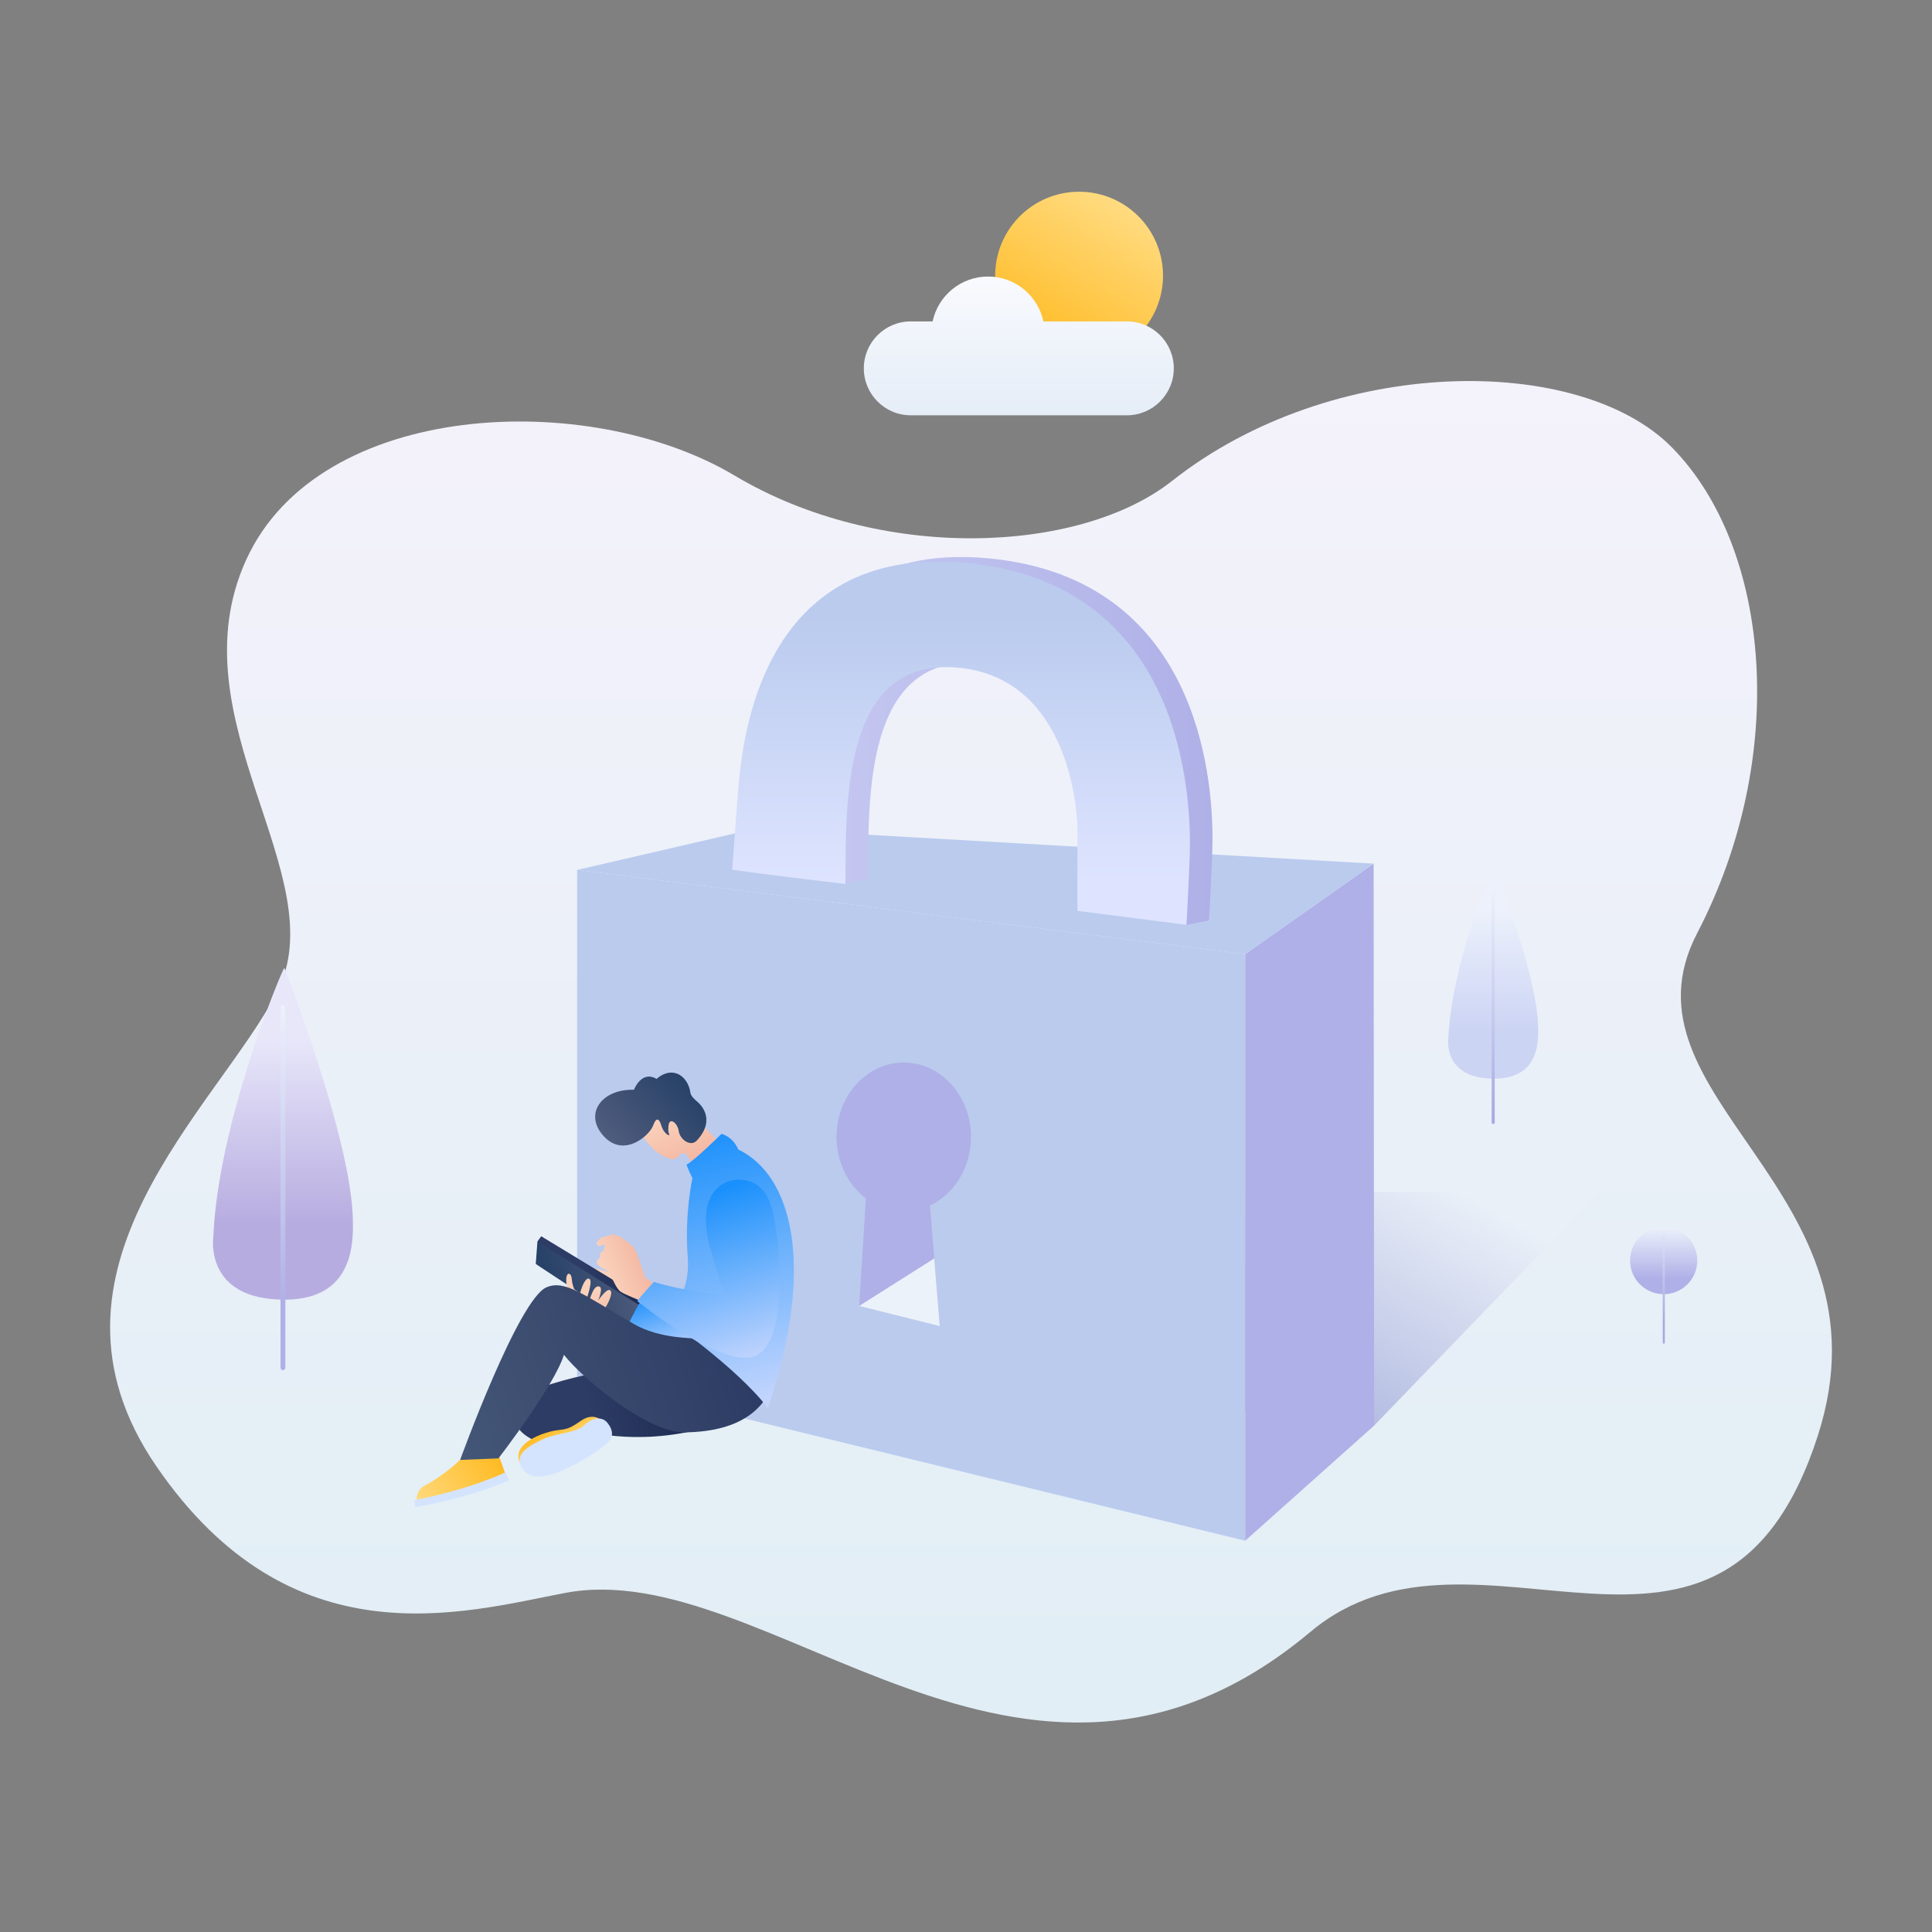 <?xml version="1.0" standalone="no"?><!DOCTYPE svg PUBLIC "-//W3C//DTD SVG 1.1//EN" "http://www.w3.org/Graphics/SVG/1.1/DTD/svg11.dtd"><svg height="800" node-id="1" sillyvg="true" template-height="800" template-width="800" version="1.1" viewBox="0 0 800 800" width="800" xmlns="http://www.w3.org/2000/svg" xmlns:xlink="http://www.w3.org/1999/xlink"><rect x="0" y="0" width="800" height="800" fill="#808080" stroke="none"/><defs node-id="155"><linearGradient gradientUnits="userSpaceOnUse" id="SVGID_1_" node-id="19" spreadMethod="pad" x1="402.08" x2="402.08" y1="157.781" y2="713.273"><stop offset="0" stop-color="#f4f2fb"></stop><stop offset="1" stop-color="#e1eef5"></stop></linearGradient><linearGradient gradientUnits="userSpaceOnUse" id="SVGID_2_" node-id="23" spreadMethod="pad" x1="463.055" x2="568.603" y1="622.33" y2="439.516"><stop offset="0.34" stop-color="#b0b9e1"></stop><stop offset="0.866" stop-color="#eaf0f8"></stop></linearGradient><linearGradient gradientUnits="userSpaceOnUse" id="SVGID_3_" node-id="28" spreadMethod="pad" x1="117.162" x2="117.162" y1="538.167" y2="400.993"><stop offset="0.227" stop-color="#b7ace0"></stop><stop offset="0.789" stop-color="#e8e7fa"></stop></linearGradient><linearGradient gradientUnits="userSpaceOnUse" id="SVGID_4_" node-id="33" spreadMethod="pad" x1="117.164" x2="117.164" y1="416.224" y2="567.358"><stop offset="0" stop-color="#ecf1fb"></stop><stop offset="0.818" stop-color="#afb0e7"></stop></linearGradient><linearGradient gradientUnits="userSpaceOnUse" id="SVGID_5_" node-id="38" spreadMethod="pad" x1="618.291" x2="618.291" y1="446.645" y2="358.321"><stop offset="0.227" stop-color="#ccd4f4"></stop><stop offset="0.789" stop-color="#ecf1fb"></stop></linearGradient><linearGradient gradientUnits="userSpaceOnUse" id="SVGID_6_" node-id="43" spreadMethod="pad" x1="618.292" x2="618.292" y1="368.128" y2="465.441"><stop offset="0" stop-color="#ecf1fb"></stop><stop offset="1" stop-color="#a6a8e2"></stop></linearGradient><linearGradient gradientUnits="userSpaceOnUse" id="SVGID_7_" node-id="47" spreadMethod="pad" x1="464.209" x2="429.454" y1="84.039" y2="144.235"><stop offset="0" stop-color="#ffdb80"></stop><stop offset="1" stop-color="#ffbb24"></stop></linearGradient><linearGradient gradientUnits="userSpaceOnUse" id="SVGID_8_" node-id="51" spreadMethod="pad" x1="421.872" x2="421.872" y1="114.505" y2="171.959"><stop offset="0" stop-color="#f9fafe"></stop><stop offset="1" stop-color="#e5edf7"></stop></linearGradient><linearGradient gradientUnits="userSpaceOnUse" id="SVGID_9_" node-id="56" spreadMethod="pad" x1="688.893" x2="688.893" y1="535.885" y2="508.057"><stop offset="0.227" stop-color="#afb0e7"></stop><stop offset="1" stop-color="#ecf1fb"></stop></linearGradient><linearGradient gradientUnits="userSpaceOnUse" id="SVGID_10_" node-id="60" spreadMethod="pad" x1="688.942" x2="688.942" y1="511.571" y2="556.367"><stop offset="0" stop-color="#dde1f6"></stop><stop offset="0.818" stop-color="#a6a8e2"></stop></linearGradient><linearGradient gradientUnits="userSpaceOnUse" id="SVGID_11_" node-id="65" spreadMethod="pad" x1="-975.222" x2="-785.793" y1="330.97" y2="659.071"><stop offset="0.116" stop-color="#dee4ff"></stop><stop offset="0.847" stop-color="#bacbee"></stop></linearGradient><linearGradient gradientUnits="userSpaceOnUse" id="SVGID_12_" node-id="69" spreadMethod="pad" x1="-776.726" x2="-668.615" y1="404.165" y2="591.419"><stop offset="0" stop-color="#afc5eb"></stop><stop offset="1" stop-color="#afb0e7"></stop></linearGradient><linearGradient gradientUnits="userSpaceOnUse" id="SVGID_13_" node-id="73" spreadMethod="pad" x1="-901.649" x2="-817.389" y1="288.493" y2="434.437"><stop offset="0.116" stop-color="#c6d3f4"></stop><stop offset="0.847" stop-color="#bacbee"></stop></linearGradient><linearGradient gradientUnits="userSpaceOnUse" id="SVGID_14_" node-id="77" spreadMethod="pad" x1="-918.471" x2="-862.818" y1="494.555" y2="494.555"><stop offset="0" stop-color="#afc5eb"></stop><stop offset="1" stop-color="#afb0e7"></stop></linearGradient><linearGradient gradientUnits="userSpaceOnUse" id="SVGID_15_" node-id="81" spreadMethod="pad" x1="-878.478" x2="-894.777" y1="520.823" y2="549.054"><stop offset="0" stop-color="#ebf2fa"></stop><stop offset="0.525" stop-color="#fdfeff"></stop></linearGradient><linearGradient gradientUnits="userSpaceOnUse" id="SVGID_16_" node-id="85" spreadMethod="pad" x1="314.939" x2="502.06" y1="306.786" y2="306.786"><stop offset="0" stop-color="#c8cbf2"></stop><stop offset="1" stop-color="#afb0e7"></stop></linearGradient><linearGradient gradientUnits="userSpaceOnUse" id="SVGID_17_" node-id="89" spreadMethod="pad" x1="-866.902" x2="-866.902" y1="382.942" y2="232.497"><stop offset="0.116" stop-color="#dee4ff"></stop><stop offset="0.847" stop-color="#bacbee"></stop></linearGradient><linearGradient gradientTransform="matrix(-0.888 -0.461 -0.461 0.888 2001.975 -2229.927)" gradientUnits="userSpaceOnUse" id="SVGID_18_" node-id="94" spreadMethod="pad" x1="308.158" x2="288.187" y1="3375.372" y2="3340.781"><stop offset="0" stop-color="#ffdb80"></stop><stop offset="1" stop-color="#ffbb24"></stop></linearGradient><linearGradient gradientTransform="matrix(-0.953 0.302 0.302 0.953 9867.206 -686.313)" gradientUnits="userSpaceOnUse" id="SVGID_19_" node-id="99" spreadMethod="pad" x1="9535.746" x2="9535.746" y1="-1728.132" y2="-1750.045"><stop offset="0" stop-color="#f4b9a4"></stop><stop offset="0.652" stop-color="#fad1bb"></stop></linearGradient><linearGradient gradientTransform="matrix(-0.953 0.302 0.302 0.953 9867.206 -686.313)" gradientUnits="userSpaceOnUse" id="SVGID_20_" node-id="103" spreadMethod="pad" x1="9520.397" x2="9520.397" y1="-1707.767" y2="-1734.992"><stop offset="0" stop-color="#c3d5fd"></stop><stop offset="1" stop-color="#1a90fc"></stop></linearGradient><linearGradient gradientTransform="matrix(-0.953 0.302 0.302 0.953 9867.206 -686.313)" gradientUnits="userSpaceOnUse" id="SVGID_21_" node-id="107" spreadMethod="pad" x1="9525.047" x2="9560.478" y1="-1745.413" y2="-1745.413"><stop offset="0" stop-color="#4f5c7c"></stop><stop offset="1" stop-color="#274168"></stop></linearGradient><linearGradient gradientTransform="matrix(-0.953 0.302 0.302 0.953 9867.206 -686.313)" gradientUnits="userSpaceOnUse" id="SVGID_22_" node-id="111" spreadMethod="pad" x1="9522.179" x2="9557.007" y1="-1749.519" y2="-1749.519"><stop offset="0" stop-color="#18264b"></stop><stop offset="0.652" stop-color="#2d3c65"></stop></linearGradient><linearGradient gradientTransform="matrix(-0.953 0.302 0.302 0.953 9867.206 -686.313)" gradientUnits="userSpaceOnUse" id="SVGID_23_" node-id="115" spreadMethod="pad" x1="9542.698" x2="9542.698" y1="-1728.814" y2="-1750.864"><stop offset="0" stop-color="#f4b9a4"></stop><stop offset="0.652" stop-color="#fad1bb"></stop></linearGradient><linearGradient gradientTransform="matrix(-0.915 0.404 0.404 0.915 10993.939 -814.696)" gradientUnits="userSpaceOnUse" id="SVGID_24_" node-id="119" spreadMethod="pad" x1="10317.098" x2="10317.098" y1="-3140.71" y2="-3170.86"><stop offset="0" stop-color="#f4b9a4"></stop><stop offset="0.652" stop-color="#fad1bb"></stop></linearGradient><linearGradient gradientTransform="matrix(-0.738 0.675 0.675 0.738 13877.557 -2005.806)" gradientUnits="userSpaceOnUse" id="SVGID_25_" node-id="123" spreadMethod="pad" x1="11724.987" x2="11684.333" y1="-7365.388" y2="-7365.388"><stop offset="0" stop-color="#4f5c7c"></stop><stop offset="1" stop-color="#274168"></stop></linearGradient><linearGradient gradientTransform="matrix(-0.953 0.302 0.302 0.953 9867.206 -686.313)" gradientUnits="userSpaceOnUse" id="SVGID_26_" node-id="127" spreadMethod="pad" x1="9507.243" x2="9588.399" y1="-1691.156" y2="-1691.156"><stop offset="0" stop-color="#18264b"></stop><stop offset="0.652" stop-color="#2d3c65"></stop></linearGradient><linearGradient gradientTransform="matrix(-0.953 0.302 0.302 0.953 9867.206 -686.313)" gradientUnits="userSpaceOnUse" id="SVGID_27_" node-id="131" spreadMethod="pad" x1="9614.839" x2="9474.55" y1="-1709.598" y2="-1709.598"><stop offset="0" stop-color="#445677"></stop><stop offset="1" stop-color="#293861"></stop></linearGradient><linearGradient gradientTransform="matrix(-1.123 0.293 0.253 0.968 8943.555 -566.526)" gradientUnits="userSpaceOnUse" id="SVGID_28_" node-id="135" spreadMethod="pad" x1="7439.101" x2="7439.101" y1="-1068.066" y2="-1182.762"><stop offset="0" stop-color="#c3d5fd"></stop><stop offset="1" stop-color="#1a90fc"></stop></linearGradient><linearGradient gradientUnits="userSpaceOnUse" id="SVGID_29_" node-id="139" spreadMethod="pad" x1="233.855" x2="228.922" y1="599.307" y2="590.763"><stop offset="0" stop-color="#ffdb80"></stop><stop offset="1" stop-color="#ffbb24"></stop></linearGradient><linearGradient gradientTransform="matrix(-0.921 0.391 0.391 0.921 10669.491 -1058.23)" gradientUnits="userSpaceOnUse" id="SVGID_30_" node-id="144" spreadMethod="pad" x1="10188.788" x2="10212.315" y1="-2604.856" y2="-2604.856"><stop offset="0" stop-color="#f4b9a4"></stop><stop offset="0.652" stop-color="#fad1bb"></stop></linearGradient><linearGradient gradientTransform="matrix(-0.953 0.302 0.302 0.953 9867.206 -686.313)" gradientUnits="userSpaceOnUse" id="SVGID_31_" node-id="148" spreadMethod="pad" x1="9492.696" x2="9492.696" y1="-1695.082" y2="-1767.39"><stop offset="0" stop-color="#c3d5fd"></stop><stop offset="1" stop-color="#1a90fc"></stop></linearGradient></defs><g node-id="436"><g node-id="437"><path d="M 485.34 199.13 C 446.97 229.42 364.60 232.94 304.17 196.91 C 243.74 160.88 132.17 165.53 101.95 231.78 C 71.73 298.03 139.14 363.11 114.73 410.76 C 90.32 458.41 8.97 525.81 64.75 607.16 C 120.53 688.51 191.35 667.78 233.97 659.61 C 318.14 643.48 423.76 775.28 542.59 675.74 C 611.06 618.39 713.03 717.83 752.76 594.38 C 785.54 492.52 667.09 454.88 702.79 386.35 C 740.75 313.47 733.46 227.11 692.33 185.29 C 654.02 146.34 551.58 146.84 485.34 199.13 Z" fill="url(#SVGID_1_)" fill-rule="nonzero" group-id="1,2" node-id="349" stroke="none" target-height="628.94" target-width="776.57" target-x="8.97" target-y="146.34"></path><path d="M 415.12 493.59 L 662.26 493.59 L 568.99 590.31 L 369.40 568.26 Z" fill="url(#SVGID_2_)" fill-rule="nonzero" group-id="1,2" node-id="351" stroke="none" target-height="96.72" target-width="292.86" target-x="369.4" target-y="493.59"></path><g node-id="440"><path d="M 117.94 401.23 C 117.94 401.23 117.72 400.66 117.42 401.27 C 114.72 406.76 90.27 466.23 88.33 512.13 C 88.33 512.13 84.25 538.50 118.44 538.15 C 146.98 537.86 146.22 513.55 146.12 505.36 C 145.74 472.14 117.94 401.23 117.94 401.23 Z" fill="url(#SVGID_3_)" fill-rule="nonzero" group-id="1,2,5" node-id="355" stroke="none" target-height="137.84" target-width="62.73" target-x="84.25" target-y="400.66"></path><g node-id="443"><path d="M 117.16 567.36 C 116.61 567.36 116.16 566.91 116.16 566.36 L 116.16 417.22 C 116.16 416.67 116.61 416.22 117.16 416.22 C 117.71 416.22 118.16 416.67 118.16 417.22 L 118.16 566.35 C 118.16 566.91 117.72 567.36 117.16 567.36 Z" fill="url(#SVGID_4_)" fill-rule="nonzero" group-id="1,2,5,8" node-id="359" stroke="none" target-height="151.14" target-width="2" target-x="116.16" target-y="416.22"></path></g></g><g node-id="441"><path d="M 618.79 358.48 C 618.79 358.48 618.65 358.11 618.46 358.51 C 616.72 362.04 600.98 400.34 599.73 429.89 C 599.73 429.89 597.10 446.87 619.12 446.65 C 637.50 446.47 637.01 430.81 636.94 425.54 C 636.69 404.13 618.79 358.48 618.79 358.48 Z" fill="url(#SVGID_5_)" fill-rule="nonzero" group-id="1,2,6" node-id="365" stroke="none" target-height="88.76" target-width="40.4" target-x="597.1" target-y="358.11"></path><g node-id="444"><path d="M 618.29 465.44 C 617.93 465.44 617.65 465.15 617.65 464.80 L 617.65 368.78 C 617.65 368.42 617.94 368.14 618.29 368.14 C 618.64 368.14 618.93 368.43 618.93 368.78 L 618.93 464.80 C 618.94 465.15 618.65 465.44 618.29 465.44 Z" fill="url(#SVGID_6_)" fill-rule="nonzero" group-id="1,2,6,9" node-id="369" stroke="none" target-height="97.3" target-width="1.29" target-x="617.65" target-y="368.14"></path></g></g><path d="M 481.58 114.14 C 481.58 133.33 466.02 148.89 446.83 148.89 C 427.64 148.89 412.08 133.33 412.08 114.14 C 412.08 94.95 427.64 79.39 446.83 79.39 C 466.02 79.39 481.58 94.95 481.58 114.14 Z" fill="url(#SVGID_7_)" fill-rule="nonzero" group-id="1,2" node-id="373" stroke="none" target-height="69.5" target-width="69.5" target-x="412.08" target-y="79.39"></path><path d="M 466.61 133.09 L 432.04 133.09 C 429.81 122.48 420.39 114.51 409.11 114.51 C 397.83 114.51 388.42 122.48 386.18 133.09 L 377.13 133.09 C 366.40 133.09 357.69 141.79 357.69 152.53 L 357.69 152.53 C 357.69 163.26 366.39 171.97 377.13 171.97 L 466.60 171.97 C 477.33 171.97 486.04 163.27 486.04 152.53 L 486.04 152.53 C 486.04 141.79 477.34 133.09 466.61 133.09 Z" fill="url(#SVGID_8_)" fill-rule="nonzero" group-id="1,2" node-id="375" stroke="none" target-height="57.46" target-width="128.35" target-x="357.69" target-y="114.51"></path><path d="M 702.80 521.97 C 702.80 529.65 696.57 535.88 688.89 535.88 C 681.21 535.88 674.98 529.65 674.98 521.97 C 674.98 514.29 681.21 508.06 688.89 508.06 C 696.57 508.06 702.80 514.29 702.80 521.97 Z" fill="url(#SVGID_9_)" fill-rule="nonzero" group-id="1,2,7" node-id="379" stroke="none" target-height="27.82" target-width="27.82" target-x="674.98" target-y="508.06"></path><path d="M 688.94 556.37 C 688.70 556.37 688.51 556.18 688.51 555.94 L 688.51 512.00 C 688.51 511.76 688.70 511.57 688.94 511.57 C 689.18 511.57 689.37 511.76 689.37 512.00 L 689.37 555.94 C 689.37 556.17 689.18 556.37 688.94 556.37 Z" fill="url(#SVGID_10_)" fill-rule="nonzero" group-id="1,2,7" node-id="381" stroke="none" target-height="44.8" target-width="0.86" target-x="688.51" target-y="511.57"></path></g><g node-id="438"><path d="M 515.61 637.98 L 238.97 570.44 L 238.97 360.23 L 515.61 395.10 Z" fill="url(#SVGID_11_)" fill-rule="nonzero" group-id="1,3" node-id="387" stroke="none" target-height="277.75" target-width="276.64" target-x="238.97" target-y="360.23"></path><path d="M 568.79 357.61 L 515.61 395.10 L 515.61 637.98 L 568.99 590.31 Z" fill="url(#SVGID_12_)" fill-rule="nonzero" group-id="1,3" node-id="389" stroke="none" target-height="280.37" target-width="53.38" target-x="515.61" target-y="357.61"></path><path d="M 313.20 343.02 L 568.79 357.61 L 515.61 395.10 L 238.97 360.23 Z" fill="url(#SVGID_13_)" fill-rule="nonzero" group-id="1,3" node-id="391" stroke="none" target-height="52.08" target-width="329.82" target-x="238.97" target-y="343.02"></path><path d="M 346.40 470.79 C 346.40 453.77 358.86 439.98 374.23 439.98 C 389.60 439.98 402.06 453.78 402.06 470.79 C 402.06 483.56 395.05 494.51 385.06 499.19 L 389.17 549.13 L 355.78 540.78 L 358.55 496.24 C 351.21 490.69 346.40 481.37 346.40 470.79 Z" fill="url(#SVGID_14_)" fill-rule="nonzero" group-id="1,3" node-id="393" stroke="none" target-height="109.15" target-width="55.66" target-x="346.4" target-y="439.98"></path><path d="M 389.15 549.13 L 355.76 540.78 L 355.76 540.77 L 386.85 521.09 Z" fill="url(#SVGID_15_)" fill-rule="nonzero" group-id="1,3" node-id="395" stroke="none" target-height="28.04" target-width="33.39" target-x="355.76" target-y="521.09"></path><path d="M 500.62 381.08 L 491.29 382.95 C 491.29 382.95 455.48 353.67 455.48 341.92 C 455.48 330.17 450.36 277.71 404.84 274.52 C 357.85 271.22 359.64 330.79 359.43 364.18 C 354.01 365.27 350.10 366.05 350.10 366.05 C 350.10 366.05 313.67 341.48 314.98 325.64 C 316.55 306.58 323.43 222.79 409.79 231.24 C 496.15 239.69 502.07 321.83 502.07 347.39 C 502.06 355.83 500.62 381.08 500.62 381.08 Z" fill="url(#SVGID_16_)" fill-rule="nonzero" group-id="1,3" node-id="397" stroke="none" target-height="160.16" target-width="188.4" target-x="313.67" target-y="222.79"></path><path d="M 491.28 382.94 L 446.14 377.17 C 446.14 377.17 446.14 355.53 446.14 343.78 C 446.14 332.03 441.02 279.57 395.50 276.38 C 348.51 273.08 350.30 332.65 350.09 366.04 C 320.20 362.54 303.20 360.17 303.20 360.17 C 303.20 360.17 304.33 343.34 305.64 327.50 C 307.21 308.44 314.09 224.65 400.45 233.10 C 486.81 241.55 492.73 323.69 492.73 349.25 C 492.73 357.69 491.28 382.94 491.28 382.94 Z" fill="url(#SVGID_17_)" fill-rule="nonzero" group-id="1,3" node-id="399" stroke="none" target-height="158.29" target-width="189.53" target-x="303.2" target-y="224.65"></path></g><g node-id="439"><path d="M 204.98 598.90 C 204.98 598.90 201.84 605.57 191.10 603.96 C 186.53 608.44 180.38 612.80 175.96 615.10 C 171.54 617.40 172.37 622.51 173.42 623.65 C 179.55 621.41 197.88 617.72 209.28 610.35 C 206.44 602.17 204.98 598.90 204.98 598.90 Z" fill="url(#SVGID_18_)" fill-rule="nonzero" group-id="1,4" node-id="404" stroke="none" target-height="24.75" target-width="37.74" target-x="171.54" target-y="598.9"></path><path d="M 210.79 613.05 L 209.42 609.59 C 209.42 609.59 195.94 616.41 171.64 621.15 C 171.82 623.07 171.79 624.05 171.79 624.05 C 171.79 624.05 190.46 621.36 210.79 613.05 Z" fill="#d4e4fe" fill-rule="nonzero" group-id="1,4" node-id="406" stroke="none" target-height="14.46" target-width="39.15" target-x="171.64" target-y="609.59"></path><path d="M 261.65 535.27 C 261.65 535.27 255.51 528.77 253.46 527.56 C 251.41 526.35 244.53 523.98 242.62 526.45 C 240.71 528.92 240.21 532.90 241.24 534.09 C 242.27 535.28 258.31 544.03 258.31 544.03 L 262.83 538.98 L 261.65 535.27 Z" fill="url(#SVGID_19_)" fill-rule="nonzero" group-id="1,4" node-id="408" stroke="none" target-height="20.05" target-width="22.62" target-x="240.21" target-y="523.98"></path><path d="M 282.62 540.89 C 282.62 540.89 264.00 541.09 256.52 537.40 C 254.24 545.05 253.04 550.25 253.04 550.25 C 253.04 550.25 271.23 561.97 282.16 557.81 C 293.09 553.65 290.87 547.42 290.87 547.42 L 282.62 540.89 Z" fill="url(#SVGID_20_)" fill-rule="nonzero" group-id="1,4" node-id="410" stroke="none" target-height="24.57" target-width="40.05" target-x="253.04" target-y="537.4"></path><path d="M 224.28 514.11 L 222.54 514.06 L 221.85 523.39 L 260.01 548.54 L 264.35 540.21 L 263.74 538.29 Z" fill="url(#SVGID_21_)" fill-rule="nonzero" group-id="1,4" node-id="412" stroke="none" target-height="34.48" target-width="42.5" target-x="221.85" target-y="514.06"></path><path d="M 224.11 511.91 L 222.54 514.06 L 264.35 540.21 L 266.56 537.70 Z" fill="url(#SVGID_22_)" fill-rule="nonzero" group-id="1,4" node-id="414" stroke="none" target-height="28.3" target-width="44.02" target-x="222.54" target-y="511.91"></path><path d="M 250.24 542.10 C 251.31 540.68 254.10 535.55 252.72 534.32 C 251.34 533.09 247.68 538.55 247.68 538.55 C 247.68 538.55 249.96 533.20 248.14 532.72 C 246.32 532.24 245.40 534.96 244.79 536.33 C 243.82 538.54 244.01 541.26 242.94 539.95 C 241.88 538.65 242.79 538.62 243.15 537.19 C 243.52 535.76 245.38 530.50 244.11 529.60 C 242.84 528.70 241.23 531.63 240.27 535.24 C 239.31 538.85 236.99 532.20 236.88 530.59 C 236.77 528.98 236.47 527.44 235.54 527.43 C 234.61 527.42 233.75 529.70 235.31 535.11 C 236.87 540.52 243.45 547.63 245.86 547.23 C 248.28 546.84 250.24 542.10 250.24 542.10 Z" fill="url(#SVGID_23_)" fill-rule="nonzero" group-id="1,4" node-id="416" stroke="none" target-height="20.21" target-width="20.35" target-x="233.75" target-y="527.42"></path><path d="M 262.99 464.61 C 262.99 464.61 268.07 477.55 277.78 479.94 C 278.86 480.24 279.92 480.08 281.82 477.90 C 283.72 475.72 286.04 480.90 288.00 484.00 C 289.95 487.10 299.50 474.82 299.37 474.67 C 299.24 474.52 287.22 462.27 283.44 457.61 C 279.64 452.95 262.99 464.61 262.99 464.61 Z" fill="url(#SVGID_24_)" fill-rule="nonzero" group-id="1,4" node-id="418" stroke="none" target-height="34.15" target-width="36.51" target-x="262.99" target-y="452.95"></path><path d="M 262.50 451.25 C 262.50 451.25 265.60 443.06 271.85 446.74 C 278.74 440.86 285.00 445.86 285.88 452.49 C 286.11 453.86 287.47 455.12 288.89 456.33 C 290.30 457.55 296.49 463.75 288.47 472.35 C 285.82 475.02 281.53 471.73 281.05 468.37 C 280.57 465.01 277.25 462.38 276.82 466.07 C 276.39 469.76 277.54 469.65 277.09 469.99 C 276.64 470.32 274.65 468.82 273.84 466.07 C 273.04 463.31 271.80 462.24 270.40 466.15 C 269.01 470.05 258.42 479.66 250.00 470.48 C 241.57 461.29 249.11 450.85 262.50 451.25 Z" fill="url(#SVGID_25_)" fill-rule="nonzero" group-id="1,4" node-id="420" stroke="none" target-height="38.8" target-width="54.92" target-x="241.57" target-y="440.86"></path><path d="M 267.15 564.99 C 267.15 564.99 218.61 571.35 213.99 581.17 C 209.37 590.99 218.89 598.63 235.44 599.44 C 241.84 596.58 245.53 594.36 245.53 594.36 L 242.66 592.55 C 242.66 592.55 266.87 599.83 297.76 589.54 C 300.09 577.11 267.15 564.99 267.15 564.99 Z" fill="url(#SVGID_26_)" fill-rule="nonzero" group-id="1,4" node-id="422" stroke="none" target-height="34.84" target-width="90.72" target-x="209.37" target-y="564.99"></path><path d="M 320.60 550.58 C 320.60 550.58 282.97 560.19 262.41 548.21 C 241.12 535.81 233.84 529.93 226.36 533.01 C 214.72 537.79 190.53 604.52 190.53 604.52 L 206.39 603.89 C 206.39 603.89 229.58 573.82 233.51 560.99 C 241.16 570.80 268.18 593.29 283.41 593.12 C 332.64 592.56 320.60 550.58 320.60 550.58 Z" fill="url(#SVGID_27_)" fill-rule="nonzero" group-id="1,4" node-id="424" stroke="none" target-height="74.59" target-width="142.11" target-x="190.53" target-y="529.93"></path><path d="M 298.74 469.52 C 298.74 469.52 287.33 480.80 284.25 482.27 C 285.47 485.54 286.72 487.80 286.72 487.80 C 286.72 487.80 283.37 502.99 284.78 520.56 C 286.12 537.35 275.35 545.73 275.35 545.73 C 275.35 545.73 304.87 565.92 317.97 583.05 C 337.99 524.06 327.91 486.56 305.74 476.01 C 303.26 470.41 298.74 469.52 298.74 469.52 Z" fill="url(#SVGID_28_)" fill-rule="nonzero" group-id="1,4" node-id="426" stroke="none" target-height="113.53" target-width="62.64" target-x="275.35" target-y="469.52"></path><path d="M 250.58 589.61 C 250.58 589.61 246.77 583.87 240.42 588.40 C 234.07 592.93 233.46 591.44 228.16 592.71 C 222.86 593.98 211.93 598.34 215.24 605.74 C 228.16 603.35 250.58 589.61 250.58 589.61 Z" fill="url(#SVGID_29_)" fill-rule="nonzero" group-id="1,4" node-id="428" stroke="none" target-height="21.87" target-width="38.65" target-x="211.93" target-y="583.87"></path><path d="M 251.50 589.14 C 249.32 586.45 245.46 586.88 241.91 590.19 C 238.36 593.51 230.09 593.42 224.74 596.00 C 219.39 598.58 213.21 601.79 215.74 607.15 C 218.27 612.51 225.04 612.77 234.62 608.06 C 244.20 603.35 247.93 600.29 250.32 598.60 C 252.71 596.90 255.28 593.79 251.50 589.14 Z" fill="#d4e4fe" fill-rule="nonzero" group-id="1,4" node-id="430" stroke="none" target-height="26.32" target-width="42.07" target-x="213.21" target-y="586.45"></path><path d="M 277.52 534.29 C 277.52 534.29 268.52 530.84 267.25 528.93 C 265.98 527.01 264.29 518.10 261.70 515.84 C 259.11 513.58 255.46 510.77 253.48 511.24 C 251.50 511.71 248.98 512.40 248.63 512.75 C 248.28 513.10 246.89 514.28 247.08 514.93 C 247.26 515.58 247.73 515.99 248.32 515.88 C 248.91 515.77 250.64 515.40 250.65 515.55 C 249.88 516.47 250.02 517.59 250.17 517.80 C 248.52 518.34 248.20 519.79 248.55 520.73 C 247.66 521.26 246.48 522.27 247.56 523.76 C 248.65 525.25 251.05 525.35 252.35 527.34 C 253.65 529.33 255.19 533.72 257.06 534.92 C 258.93 536.12 264.40 538.21 266.19 539.09 C 267.98 539.97 271.60 542.43 271.60 542.43 L 277.52 534.29 Z" fill="url(#SVGID_30_)" fill-rule="nonzero" group-id="1,4" node-id="432" stroke="none" target-height="31.66" target-width="31.04" target-x="246.48" target-y="510.77"></path><path d="M 305.30 488.49 C 298.63 488.55 287.72 495.17 294.34 517.76 C 297.72 529.31 299.99 536.20 299.99 536.20 C 299.99 536.20 284.20 534.98 270.79 530.79 C 265.81 536.08 263.86 538.74 263.86 538.74 C 263.86 538.74 300.27 568.36 313.60 561.03 C 324.75 554.90 323.47 524.81 321.89 513.37 C 320.32 501.92 319.18 488.36 305.30 488.49 Z" fill="url(#SVGID_31_)" fill-rule="nonzero" group-id="1,4" node-id="434" stroke="none" target-height="80" target-width="60.89" target-x="263.86" target-y="488.36"></path></g></g></svg>